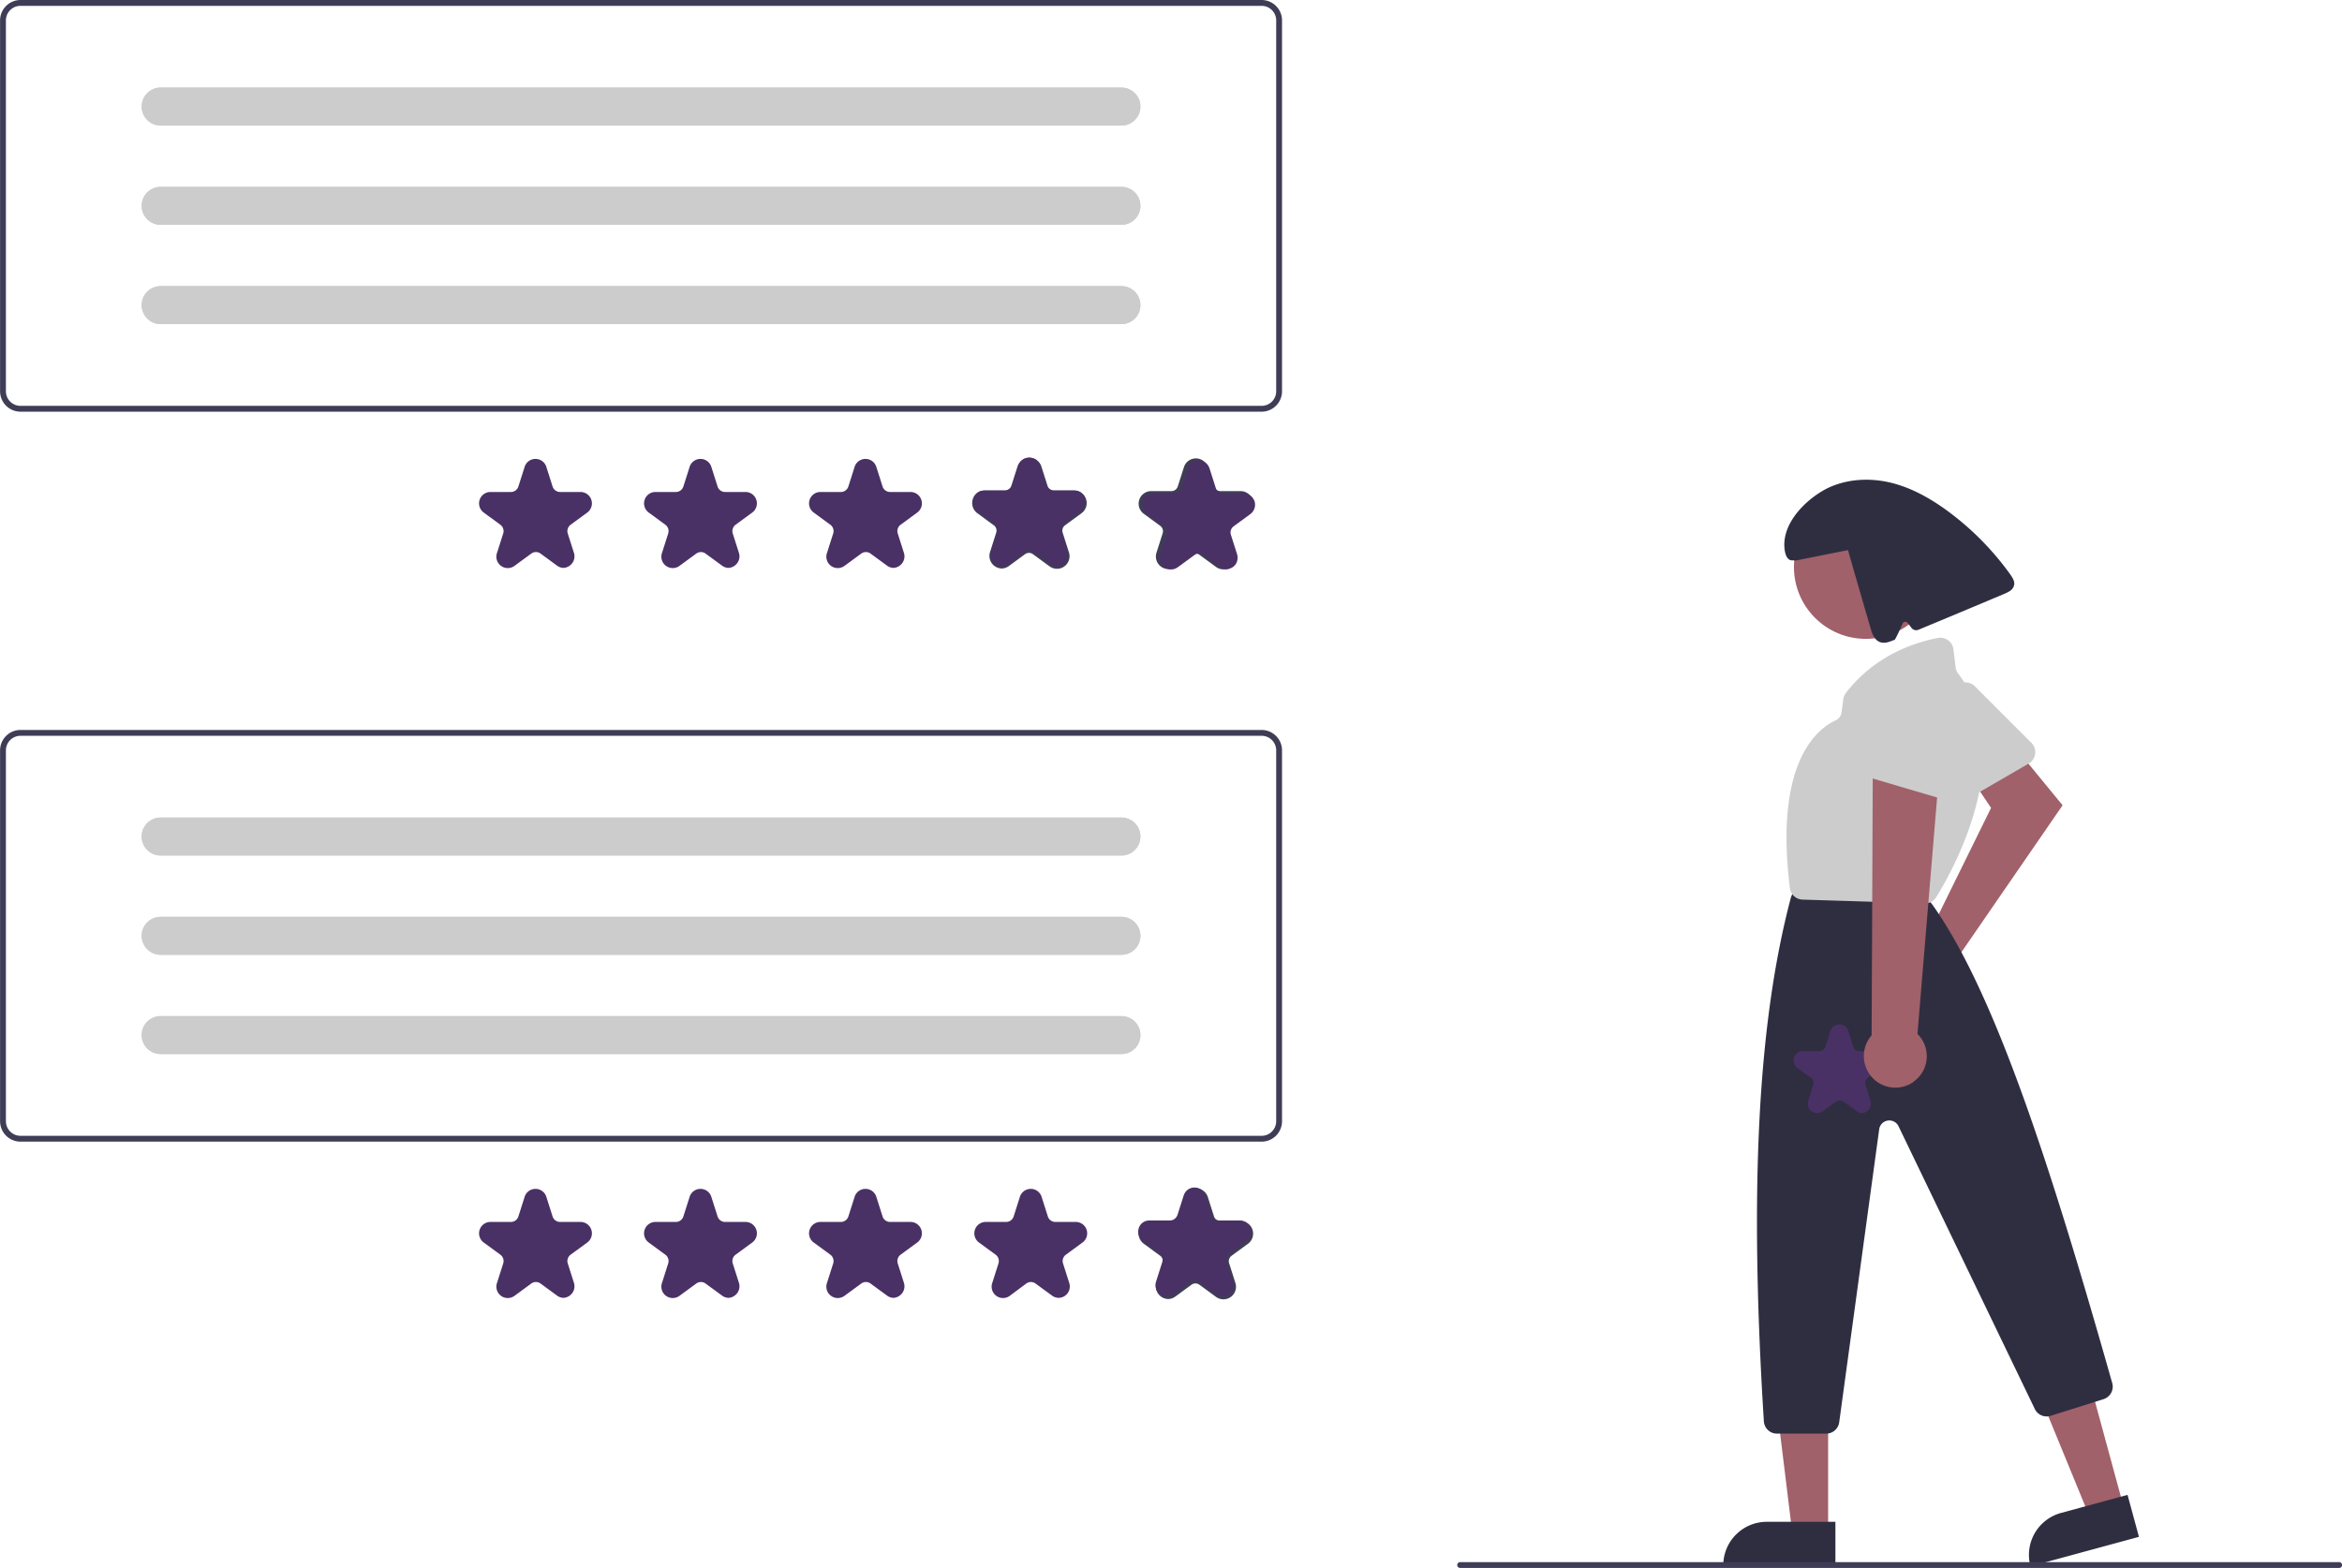 <svg xmlns="http://www.w3.org/2000/svg" data-name="Layer 1" width="802" height="537" viewBox="0 0 801.953 537" xmlns:xlink="http://www.w3.org/1999/xlink"><path d="M 857.3 503 a 10.5 10.5 0 0 1 1.6 -0.3 l 21.9 -44.5 l -6.7 -10 l 13.8 -12.1 l 17.4 21.2 l -35.4 51.4 a 10.5 10.5 0 1 1 -12.6 -5.8 Z" transform="translate(-199,-181.5)" fill="#a0616a"/><path d="M 894.7 442.2 a 4.5 4.5 0 0 1 -1 0.8 l -22.4 13 a 4.5 4.5 0 0 1 -6.3 -2 l -10.9 -23 a 4.5 4.5 0 0 1 1.5 -5.6 l 13.9 -9.4 a 4.5 4.5 0 0 1 5.7 0.5 L 894.6 435.9 a 4.5 4.5 0 0 1 0.1 6.3 Z" transform="translate(-199,-181.5)" fill="#cccccc"/><polygon points="727.1,515.7 715.3,518.9 697.2,474.8 714.7,470.1 727.1,515.7" fill="#a0616a"/><path d="M 906.7 697.9 h 23.6 a 0 0 0 0 1 0 0 v 14.9 a 0 0 0 0 1 0 0 H 891.8 a 0 0 0 0 1 0 0 v 0 A 14.9 14.9 0 0 1 906.7 697.9 Z" transform="translate(-352.2,82.4) rotate(-15.2)" fill="#2f2e41"/><polygon points="626,524.7 613.7,524.7 607.9,477.4 626,477.4 626,524.7" fill="#a0616a"/><path d="M 604.9 521.2 h 23.6 a 0 0 0 0 1 0 0 v 14.9 a 0 0 0 0 1 0 0 H 590.1 a 0 0 0 0 1 0 0 v 0 A 14.9 14.9 0 0 1 604.9 521.2 Z" fill="#2f2e41"/><circle cx="638.9" cy="194.2" r="24.6" fill="#a0616a"/><path d="M 824.2 672.5 H 807.5 a 4.5 4.5 0 0 1 -4.5 -4.2 c -5 -79.4 -2.1 -136.3 9.2 -179.2 a 4.7 4.7 0 0 1 0.2 -0.6 l 0.9 -2.2 a 4.5 4.5 0 0 1 4.2 -2.8 h 34.5 a 4.5 4.5 0 0 1 3.4 1.6 l 4.7 5.5 c 0.1 0.1 0.2 0.2 0.3 0.3 c 21.1 29.4 40 87 61.9 164.3 a 4.5 4.5 0 0 1 -3 5.5 L 901.2 666.4 a 4.5 4.5 0 0 1 -5.4 -2.3 l -46.7 -96.9 a 3.5 3.5 0 0 0 -6.6 1 l -13.7 100.4 A 4.5 4.5 0 0 1 824.2 672.5 Z" transform="translate(-199,-181.5)" fill="#2f2e41"/><path d="M 858.1 490.9 c 0 0 -0.1 0 -0.1 0 l -41.8 -1.3 a 4.5 4.5 0 0 1 -4.3 -4 c -5.3 -42.9 9.2 -54.4 15.7 -57.4 a 3.5 3.5 0 0 0 2 -2.7 l 0.6 -4.5 a 4.5 4.5 0 0 1 0.9 -2.2 c 10.2 -13.2 24.1 -17.4 31.5 -18.8 a 4.5 4.5 0 0 1 5.3 3.8 l 0.8 6.5 a 3.6 3.6 0 0 0 0.7 1.7 c 21.3 27.8 -2.4 68.8 -7.4 76.8 h 0 A 4.5 4.5 0 0 1 858.1 490.9 Z" transform="translate(-199,-181.5)" fill="#cccccc"/><path d="M 887.5 378.4 A 97.8 97.8 0 0 0 867.9 358 c -6.2 -4.8 -13.1 -9 -20.7 -11 c -7.6 -2 -16 -1.6 -23 2 c -6.9 3.7 -14.1 11 -14.2 18.9 c 0 2.5 0.6 5.9 3.1 5.5 l 0.7 0.1 q 9 -1.8 18 -3.6 q 3.8 13.3 7.7 26.6 c 0.5 1.9 1.3 4 3 4.8 c 1.7 0.8 3.6 0 5.3 -0.7 c 0.3 -0.1 2.7 -5.5 2.7 -5.5 a 1 1 0 0 1 1.7 -0.3 l 1.4 1.8 a 2 2 0 0 0 2.3 0.6 q 14.7 -6.1 29.4 -12.3 c 1.4 -0.6 2.9 -1.3 3.3 -2.7 C 889.1 380.9 888.3 379.6 887.5 378.4 Z" transform="translate(-199,-181.5)" fill="#2f2e41"/><path d="M 1000 718.5 h -301 a 1 1 0 0 1 0 -2 h 301 a 1 1 0 0 1 0 2 Z" transform="translate(-199,-181.5)" fill="#3f3d56"/><path d="M 836.8 562.7 a 3.2 3.2 0 0 1 -1.9 -0.6 l -4.6 -3.3 a 2.2 2.2 0 0 0 -2.6 0 l -4.6 3.3 a 3.2 3.2 0 0 1 -4.9 -3.6 l 1.7 -5.4 a 2.2 2.2 0 0 0 -0.8 -2.5 l -4.6 -3.3 a 3.2 3.2 0 0 1 1.9 -5.8 h 5.6 a 2.2 2.2 0 0 0 2.1 -1.5 l 1.7 -5.4 a 3.2 3.2 0 0 1 6.1 0 l 1.7 5.4 a 2.2 2.2 0 0 0 2.1 1.5 h 5.6 a 3.2 3.2 0 0 1 1.9 5.8 l -4.6 3.3 a 2.2 2.2 0 0 0 -0.8 2.5 l 1.7 5.4 a 3.2 3.2 0 0 1 -1.2 3.6 A 3.2 3.2 0 0 1 836.8 562.7 Z" transform="translate(-199,-181.5)" fill="#493165"/><path d="M 854.2 552 a 10.7 10.7 0 0 0 1.4 -16.4 l 7.8 -93.9 l -23.1 3.2 l -0.4 91.2 a 10.8 10.8 0 0 0 14.4 15.9 Z" transform="translate(-199,-181.5)" fill="#a0616a"/><path d="M 864.9 455.2 a 4.5 4.5 0 0 1 -1.3 -0.2 l -24.8 -7.3 a 4.5 4.5 0 0 1 -2.9 -5.9 l 9.2 -23.8 a 4.5 4.5 0 0 1 5.2 -2.8 l 16.4 3.6 a 4.5 4.5 0 0 1 3.5 4.5 l -0.8 27.5 a 4.5 4.5 0 0 1 -4.5 4.4 Z" transform="translate(-199,-181.5)" fill="#cccccc"/><path d="M 631 572.5 H 206 a 7 7 0 0 1 -7 -7 v -127 a 7 7 0 0 1 7 -7 H 631 a 7 7 0 0 1 7 7 v 127 A 7 7 0 0 1 631 572.5 Z m -425 -139 a 5 5 0 0 0 -5 5 v 127 a 5 5 0 0 0 5 5 H 631 a 5 5 0 0 0 5 -5 v -127 a 5 5 0 0 0 -5 -5 Z" transform="translate(-199,-181.5)" fill="#3f3d56"/><path d="M 392 626 a 3.9 3.9 0 0 1 -2.3 -0.8 l -5.6 -4.1 a 2.7 2.7 0 0 0 -3.2 0 l -5.6 4.1 a 3.9 3.9 0 0 1 -6.1 -4.4 l 2.1 -6.6 a 2.7 2.7 0 0 0 -1 -3 l -5.6 -4.1 a 3.9 3.9 0 0 1 2.3 -7.1 h 6.9 a 2.7 2.7 0 0 0 2.6 -1.9 l 2.1 -6.6 a 3.9 3.9 0 0 1 7.5 0 l 2.1 6.6 a 2.7 2.7 0 0 0 2.6 1.9 h 6.9 a 3.9 3.9 0 0 1 2.3 7.1 l -5.6 4.1 a 2.7 2.7 0 0 0 -1 3 l 2.1 6.6 a 3.9 3.9 0 0 1 -1.4 4.4 A 3.9 3.9 0 0 1 392 626 Z" transform="translate(-199,-181.5)" fill="#493165"/><path d="M 448.5 626 a 3.9 3.9 0 0 1 -2.3 -0.8 l -5.6 -4.1 a 2.7 2.7 0 0 0 -3.2 0 l -5.6 4.1 a 3.9 3.9 0 0 1 -6.1 -4.4 l 2.1 -6.6 a 2.7 2.7 0 0 0 -1 -3 l -5.6 -4.1 a 3.9 3.9 0 0 1 2.3 -7.1 h 6.9 a 2.7 2.7 0 0 0 2.6 -1.9 l 2.1 -6.6 a 3.9 3.9 0 0 1 7.5 0 l 2.1 6.6 a 2.7 2.7 0 0 0 2.6 1.9 h 6.9 a 3.9 3.9 0 0 1 2.3 7.1 l -5.6 4.1 a 2.7 2.7 0 0 0 -1 3 l 2.1 6.6 a 3.9 3.9 0 0 1 -1.4 4.4 A 3.9 3.9 0 0 1 448.5 626 Z" transform="translate(-199,-181.5)" fill="#493165"/><path d="M 505 626 a 3.9 3.9 0 0 1 -2.3 -0.8 l -5.6 -4.1 a 2.7 2.7 0 0 0 -3.2 0 l -5.6 4.1 a 3.9 3.9 0 0 1 -6.1 -4.4 l 2.1 -6.6 a 2.7 2.7 0 0 0 -1 -3 l -5.6 -4.1 a 3.9 3.9 0 0 1 2.3 -7.1 h 6.9 a 2.7 2.7 0 0 0 2.6 -1.9 l 2.1 -6.6 a 3.9 3.9 0 0 1 7.5 0 l 2.1 6.6 a 2.7 2.7 0 0 0 2.6 1.9 h 6.9 a 3.9 3.9 0 0 1 2.3 7.1 l -5.6 4.1 a 2.7 2.7 0 0 0 -1 3 l 2.1 6.6 a 3.9 3.9 0 0 1 -1.4 4.4 A 3.9 3.9 0 0 1 505 626 Z" transform="translate(-199,-181.5)" fill="#493165"/><path d="M 561.5 626 a 3.9 3.9 0 0 1 -2.3 -0.8 l -5.6 -4.1 a 2.7 2.7 0 0 0 -3.2 0 L 544.9 625.2 a 3.9 3.9 0 0 1 -6.1 -4.4 l 2.1 -6.6 a 2.7 2.7 0 0 0 -1 -3 l -5.6 -4.1 a 3.9 3.9 0 0 1 2.3 -7.1 h 6.9 a 2.7 2.7 0 0 0 2.6 -1.9 l 2.1 -6.6 a 3.9 3.9 0 0 1 7.5 0 l 2.1 6.6 a 2.7 2.7 0 0 0 2.6 1.9 h 6.9 a 3.9 3.9 0 0 1 2.3 7.1 l -5.6 4.1 a 2.7 2.7 0 0 0 -1 3 l 2.1 6.6 A 3.9 3.9 0 0 1 563.8 625.2 A 3.9 3.9 0 0 1 561.5 626 Z" transform="matrix(1,0,0,1,-199,-181.5)" fill="#493165"/><path d="M 599.1 626.4 a 4.3 4.3 0 0 1 -2.5 -0.8 a 4.3 4.3 0 0 1 -1.6 -4.8 l 2.1 -6.6 a 2.3 2.3 0 0 0 -0.8 -2.6 l -5.6 -4.1 a 4.3 4.3 0 0 1 2.5 -7.8 H 600.1 a 2.3 2.3 0 0 0 2.2 -1.6 l 2.1 -6.6 a 4.3 4.3 0 0 1 8.2 0 l 2.1 6.6 a 2.3 2.3 0 0 0 2.2 1.6 h 6.9 a 4.3 4.3 0 0 1 2.5 7.8 l -5.6 4.1 a 2.3 2.3 0 0 0 -0.8 2.6 l 2.1 6.6 a 4.3 4.3 0 0 1 -6.7 4.8 l -5.6 -4.1 a 2.3 2.3 0 0 0 -2.7 0 l -5.6 4.1 A 4.3 4.3 0 0 1 599.1 626.4 Z m 9.5 -7.3 a 4.3 4.3 0 0 1 2.5 0.8 l 5.6 4.1 a 2.3 2.3 0 0 0 3.6 -2.6 l -2.1 -6.6 a 4.3 4.3 0 0 1 1.6 -4.8 l 5.6 -4.1 a 2.3 2.3 0 0 0 -1.4 -4.2 h -6.9 a 4.3 4.3 0 0 1 -4.1 -3 l -2.1 -6.6 a 2.3 2.3 0 0 0 -4.4 0 l -2.1 6.6 a 4.3 4.3 0 0 1 -4.1 3 h -6.9 a 2.3 2.3 0 0 0 -1.4 4.2 l 5.6 4.1 a 4.3 4.3 0 0 1 1.6 4.8 l -2.1 6.6 a 2.3 2.3 0 0 0 3.6 2.6 l 5.6 -4.1 A 4.3 4.3 0 0 1 608.5 619 Z" transform="translate(-199,-181.5)" fill="#3f3d56"/><path d="M 254 461.5 a 6.5 6.5 0 0 0 0 13 h 329 a 6.5 6.5 0 1 0 0 -13 Z" transform="translate(-199,-181.5)" fill="#cccccc"/><path d="M 254 495.5 a 6.5 6.5 0 0 0 0 13 h 329 a 6.5 6.5 0 1 0 0 -13 Z" transform="translate(-199,-181.5)" fill="#cccccc"/><path d="M 254 529.5 a 6.5 6.5 0 0 0 0 13 h 329 a 6.5 6.5 0 1 0 0 -13 Z" transform="translate(-199,-181.5)" fill="#cccccc"/><path d="M 254 461.5 a 6.5 6.5 0 0 0 0 13 h 329 a 6.5 6.5 0 1 0 0 -13 Z" transform="translate(-199,-181.5)" fill="#cccccc"/><path d="M 254 495.5 a 6.5 6.5 0 0 0 0 13 h 329 a 6.5 6.5 0 1 0 0 -13 Z" transform="translate(-199,-181.5)" fill="#cccccc"/><path d="M 254 529.5 a 6.5 6.5 0 0 0 0 13 h 329 a 6.5 6.5 0 1 0 0 -13 Z" transform="translate(-199,-181.5)" fill="#cccccc"/><path d="M 631 322.5 H 206 a 7 7 0 0 1 -7 -7 v -127 a 7 7 0 0 1 7 -7 H 631 a 7 7 0 0 1 7 7 v 127 A 7 7 0 0 1 631 322.5 Z m -425 -139 a 5 5 0 0 0 -5 5 v 127 a 5 5 0 0 0 5 5 H 631 a 5 5 0 0 0 5 -5 v -127 a 5 5 0 0 0 -5 -5 Z" transform="translate(-199,-181.5)" fill="#3f3d56"/><path d="M 392 376 a 3.9 3.9 0 0 1 -2.3 -0.8 l -5.6 -4.1 a 2.7 2.7 0 0 0 -3.2 0 l -5.6 4.1 a 3.9 3.9 0 0 1 -6.1 -4.4 l 2.1 -6.6 a 2.7 2.7 0 0 0 -1 -3 l -5.6 -4.1 a 3.9 3.9 0 0 1 2.3 -7.1 h 6.9 a 2.7 2.7 0 0 0 2.6 -1.9 l 2.1 -6.6 a 3.9 3.9 0 0 1 7.5 0 l 2.1 6.6 a 2.7 2.7 0 0 0 2.6 1.9 h 6.9 a 3.9 3.9 0 0 1 2.3 7.1 l -5.6 4.1 a 2.7 2.7 0 0 0 -1 3 l 2.1 6.6 a 3.9 3.9 0 0 1 -1.4 4.4 A 3.9 3.9 0 0 1 392 376 Z" transform="translate(-199,-181.5)" fill="#493165"/><path d="M 448.5 376 a 3.9 3.9 0 0 1 -2.3 -0.8 l -5.6 -4.1 a 2.7 2.7 0 0 0 -3.2 0 l -5.6 4.1 a 3.9 3.9 0 0 1 -6.1 -4.4 l 2.1 -6.6 a 2.7 2.7 0 0 0 -1 -3 l -5.6 -4.1 a 3.9 3.9 0 0 1 2.3 -7.1 h 6.9 a 2.7 2.7 0 0 0 2.6 -1.9 l 2.1 -6.6 a 3.9 3.9 0 0 1 7.5 0 l 2.1 6.6 a 2.7 2.7 0 0 0 2.6 1.9 h 6.9 a 3.9 3.9 0 0 1 2.3 7.1 l -5.6 4.1 a 2.7 2.7 0 0 0 -1 3 l 2.1 6.6 a 3.9 3.9 0 0 1 -1.4 4.4 A 3.9 3.9 0 0 1 448.5 376 Z" transform="translate(-199,-181.5)" fill="#493165"/><path d="M 505 376 a 3.9 3.9 0 0 1 -2.3 -0.8 l -5.6 -4.1 a 2.7 2.7 0 0 0 -3.2 0 l -5.6 4.1 a 3.9 3.9 0 0 1 -6.1 -4.4 l 2.1 -6.6 a 2.7 2.7 0 0 0 -1 -3 l -5.6 -4.1 a 3.9 3.9 0 0 1 2.3 -7.1 h 6.9 a 2.7 2.7 0 0 0 2.6 -1.9 l 2.1 -6.6 a 3.9 3.9 0 0 1 7.5 0 l 2.1 6.6 a 2.7 2.7 0 0 0 2.6 1.9 h 6.9 a 3.9 3.9 0 0 1 2.3 7.1 l -5.6 4.1 a 2.7 2.7 0 0 0 -1 3 l 2.1 6.6 a 3.9 3.9 0 0 1 -1.4 4.4 A 3.9 3.9 0 0 1 505 376 Z" transform="matrix(1,0,0,1,-199,-181.5)" fill="#493165"/><path d="M 599.1 376.4 a 4.3 4.3 0 0 1 -2.5 -0.8 a 4.3 4.3 0 0 1 -1.6 -4.8 l 2.1 -6.6 a 2.3 2.3 0 0 0 -0.8 -2.6 l -5.6 -4.1 a 4.3 4.3 0 0 1 2.5 -7.8 H 600.1 a 2.3 2.3 0 0 0 2.2 -1.6 l 2.1 -6.6 a 4.3 4.3 0 0 1 8.2 0 l 2.1 6.6 a 2.3 2.3 0 0 0 2.2 1.6 h 6.9 a 4.3 4.3 0 0 1 2.5 7.8 l -5.6 4.1 a 2.3 2.3 0 0 0 -0.8 2.6 l 2.1 6.6 a 4.3 4.3 0 0 1 -6.7 4.8 l -5.6 -4.1 a 2.3 2.3 0 0 0 -2.7 0 l -5.6 4.1 A 4.3 4.3 0 0 1 599.1 376.4 Z m 9.5 -7.3 a 4.3 4.3 0 0 1 2.5 0.8 l 5.6 4.1 a 2.3 2.3 0 0 0 3.6 -2.6 l -2.1 -6.6 a 4.3 4.3 0 0 1 1.6 -4.8 l 5.6 -4.1 a 2.3 2.3 0 0 0 -1.4 -4.2 h -6.9 a 4.3 4.3 0 0 1 -4.1 -3 l -2.1 -6.6 a 2.3 2.3 0 0 0 -4.4 0 l -2.1 6.6 a 4.3 4.3 0 0 1 -4.1 3 h -6.9 a 2.3 2.3 0 0 0 -1.4 4.2 l 5.6 4.1 a 4.3 4.3 0 0 1 1.6 4.8 l -2.1 6.6 a 2.3 2.3 0 0 0 3.6 2.6 l 5.6 -4.1 A 4.3 4.3 0 0 1 608.5 369 Z" transform="translate(-199,-181.5)" fill="#3f3d56"/><path d="M 542.1 376.2 a 4.3 4.3 0 0 1 -2.5 -0.8 a 4.3 4.3 0 0 1 -1.6 -4.8 l 2.1 -6.6 a 2.3 2.3 0 0 0 -0.8 -2.6 l -5.6 -4.1 A 4.3 4.3 0 0 1 536.2 349.5 H 543.1 a 2.3 2.3 0 0 0 2.2 -1.6 l 2.1 -6.6 a 4.3 4.3 0 0 1 8.2 0 l 2.1 6.6 a 2.3 2.3 0 0 0 2.2 1.6 h 6.9 a 4.3 4.3 0 0 1 2.5 7.8 l -5.6 4.1 a 2.3 2.3 0 0 0 -0.8 2.6 l 2.1 6.6 a 4.3 4.3 0 0 1 -6.7 4.8 l -5.6 -4.1 a 2.3 2.3 0 0 0 -2.7 0 l -5.6 4.1 A 4.3 4.3 0 0 1 542.1 376.2 Z m 9.5 -7.3 a 4.3 4.3 0 0 1 2.5 0.8 l 5.6 4.1 a 2.3 2.3 0 0 0 3.6 -2.6 l -2.1 -6.6 a 4.3 4.3 0 0 1 1.6 -4.8 l 5.6 -4.1 a 2.3 2.3 0 0 0 -1.4 -4.2 h -6.9 a 4.3 4.3 0 0 1 -4.1 -3 l -2.1 -6.6 a 2.3 2.3 0 0 0 -4.4 0 l -2.1 6.6 A 4.3 4.3 0 0 1 543.1 351.5 h -6.9 a 2.3 2.3 0 0 0 -1.4 4.2 l 5.6 4.1 a 4.3 4.3 0 0 1 1.6 4.8 l -2.1 6.6 a 2.3 2.3 0 0 0 3.6 2.6 l 5.6 -4.1 A 4.3 4.3 0 0 1 551.5 368.9 Z" transform="translate(-199,-181.5)" fill="#3f3d56"/><path d="M 254 211.5 a 6.5 6.5 0 0 0 0 13 h 329 a 6.5 6.5 0 0 0 0 -13 Z" transform="translate(-199,-181.5)" fill="#cccccc"/><path d="M 254 245.5 a 6.5 6.5 0 0 0 0 13 h 329 a 6.5 6.5 0 0 0 0 -13 Z" transform="translate(-199,-181.5)" fill="#cccccc"/><path d="M 254 279.5 a 6.5 6.5 0 0 0 0 13 h 329 a 6.5 6.5 0 0 0 0 -13 Z" transform="translate(-199,-181.5)" fill="#cccccc"/><path d="M 254 211.5 a 6.5 6.5 0 0 0 0 13 h 329 a 6.5 6.5 0 0 0 0 -13 Z" transform="translate(-199,-181.5)" fill="#cccccc"/><path d="M 254 245.5 a 6.5 6.5 0 0 0 0 13 h 329 a 6.5 6.5 0 0 0 0 -13 Z" transform="translate(-199,-181.5)" fill="#cccccc"/><path d="M 254 279.5 a 6.5 6.5 0 0 0 0 13 h 329 a 6.5 6.5 0 0 0 0 -13 Z" transform="translate(-199,-181.5)" fill="#cccccc"/>
    <path fill="#493165" transform="matrix(1,0,0,1,-199,-181.5)" d="M 561.1 375.5 C 560.2 375.5 559.4 375.2 558.8 374.7 l -5.6 -4.1 C 552.2 369.9 550.9 369.9 550 370.6 l -5.6 4.1 C 543 375.8 541.1 375.8 539.7 374.8 C 538.2 373.8 537.7 371.9 538.3 370.3 l 2.1 -6.6 C 540.7 362.6 540.3 361.4 539.4 360.7 l -5.6 -4.1 C 532.4 355.6 531.8 353.8 532.3 352.2 C 532.8 350.5 534.4 349.4 536.1 349.5 h 6.9 C 544.2 349.5 545.2 348.7 545.6 347.6 l 2.1 -6.6 C 548.2 339.3 549.7 338.2 551.4 338.2 C 553.2 338.2 554.7 339.3 555.2 341 l 2.1 6.6 C 557.6 348.7 558.7 349.5 559.9 349.5 h 6.9 C 568.5 349.4 570 350.5 570.6 352.2 C 571.1 353.8 570.5 355.6 569.1 356.6 l -5.6 4.1 C 562.5 361.4 562.1 362.6 562.5 363.7 l 2.1 6.6 C 565.1 371.9 564.6 373.7 563.2 374.7 C 562.6 375.1 561.8 375.4 561.1 375.5 Z"/>
    <path fill="#493165" transform="matrix(1,0,0,1,-199,-181.5)" d="M 619.1 376.5 C 618.2 376.5 617.4 376.2 616.8 375.7 l -5.6 -4.1 C 610.2 370.9 608.9 370.9 608 371.6 l -5.6 4.1 C 601 376.8 599.1 376.8 597.7 375.8 C 596.2 374.8 595.7 372.9 596.3 371.3 l 2.1 -6.6 C 598.7 363.6 598.3 362.4 597.4 361.7 l -5.6 -4.1 C 590.4 356.6 589.8 354.8 590.3 353.2 C 590.8 351.5 592.4 350.4 594.1 350.5 h 6.9 C 602.2 350.5 603.2 349.7 603.6 348.6 l 2.1 -6.6 C 606.2 340.3 607.7 339.2 609.4 339.2 C 611.2 339.2 612.7 340.3 613.2 342 l 2.1 6.6 C 615.6 349.7 616.7 350.5 617.9 350.5 h 6.9 C 626.5 350.4 628 351.5 628.6 353.2 C 629.1 354.8 628.5 356.6 627.1 357.6 l -5.6 4.1 C 620.5 362.4 620.1 363.6 620.5 364.7 l 2.1 6.6 C 623.1 372.9 622.6 374.7 621.2 375.7 C 620.6 376.1 619.8 376.4 619.1 376.5 Z"/>
    <path fill="#493165" transform="matrix(1,0,0,1,-199,-181.5)" d="M 617.6 625.5 C 616.7 625.5 615.9 625.2 615.3 624.7 l -5.6 -4.1 C 608.7 619.9 607.4 619.9 606.5 620.6 L 601 624.7 C 599.6 625.8 597.7 625.8 596.3 624.8 C 594.8 623.8 594.3 621.9 594.9 620.3 l 2.1 -6.6 C 597.3 612.6 596.9 611.4 596 610.7 l -5.6 -4.1 C 589 605.6 588.4 603.8 588.9 602.2 C 589.4 600.5 591 599.4 592.7 599.5 h 6.9 C 600.8 599.5 601.8 598.7 602.2 597.6 l 2.1 -6.6 C 604.8 589.3 606.3 588.2 608 588.2 C 609.8 588.2 611.3 589.3 611.8 591 l 2.1 6.6 C 614.2 598.7 615.3 599.5 616.5 599.5 h 6.9 C 625.1 599.4 626.6 600.5 627.2 602.2 C 627.7 603.8 627.1 605.6 625.7 606.6 l -5.6 4.1 C 619.1 611.4 618.7 612.6 619.1 613.7 l 2.1 6.6 C 621.7 621.9 621.2 623.7 619.9 624.7 C 619.2 625.2 618.4 625.5 617.6 625.5 Z"/>
</svg>